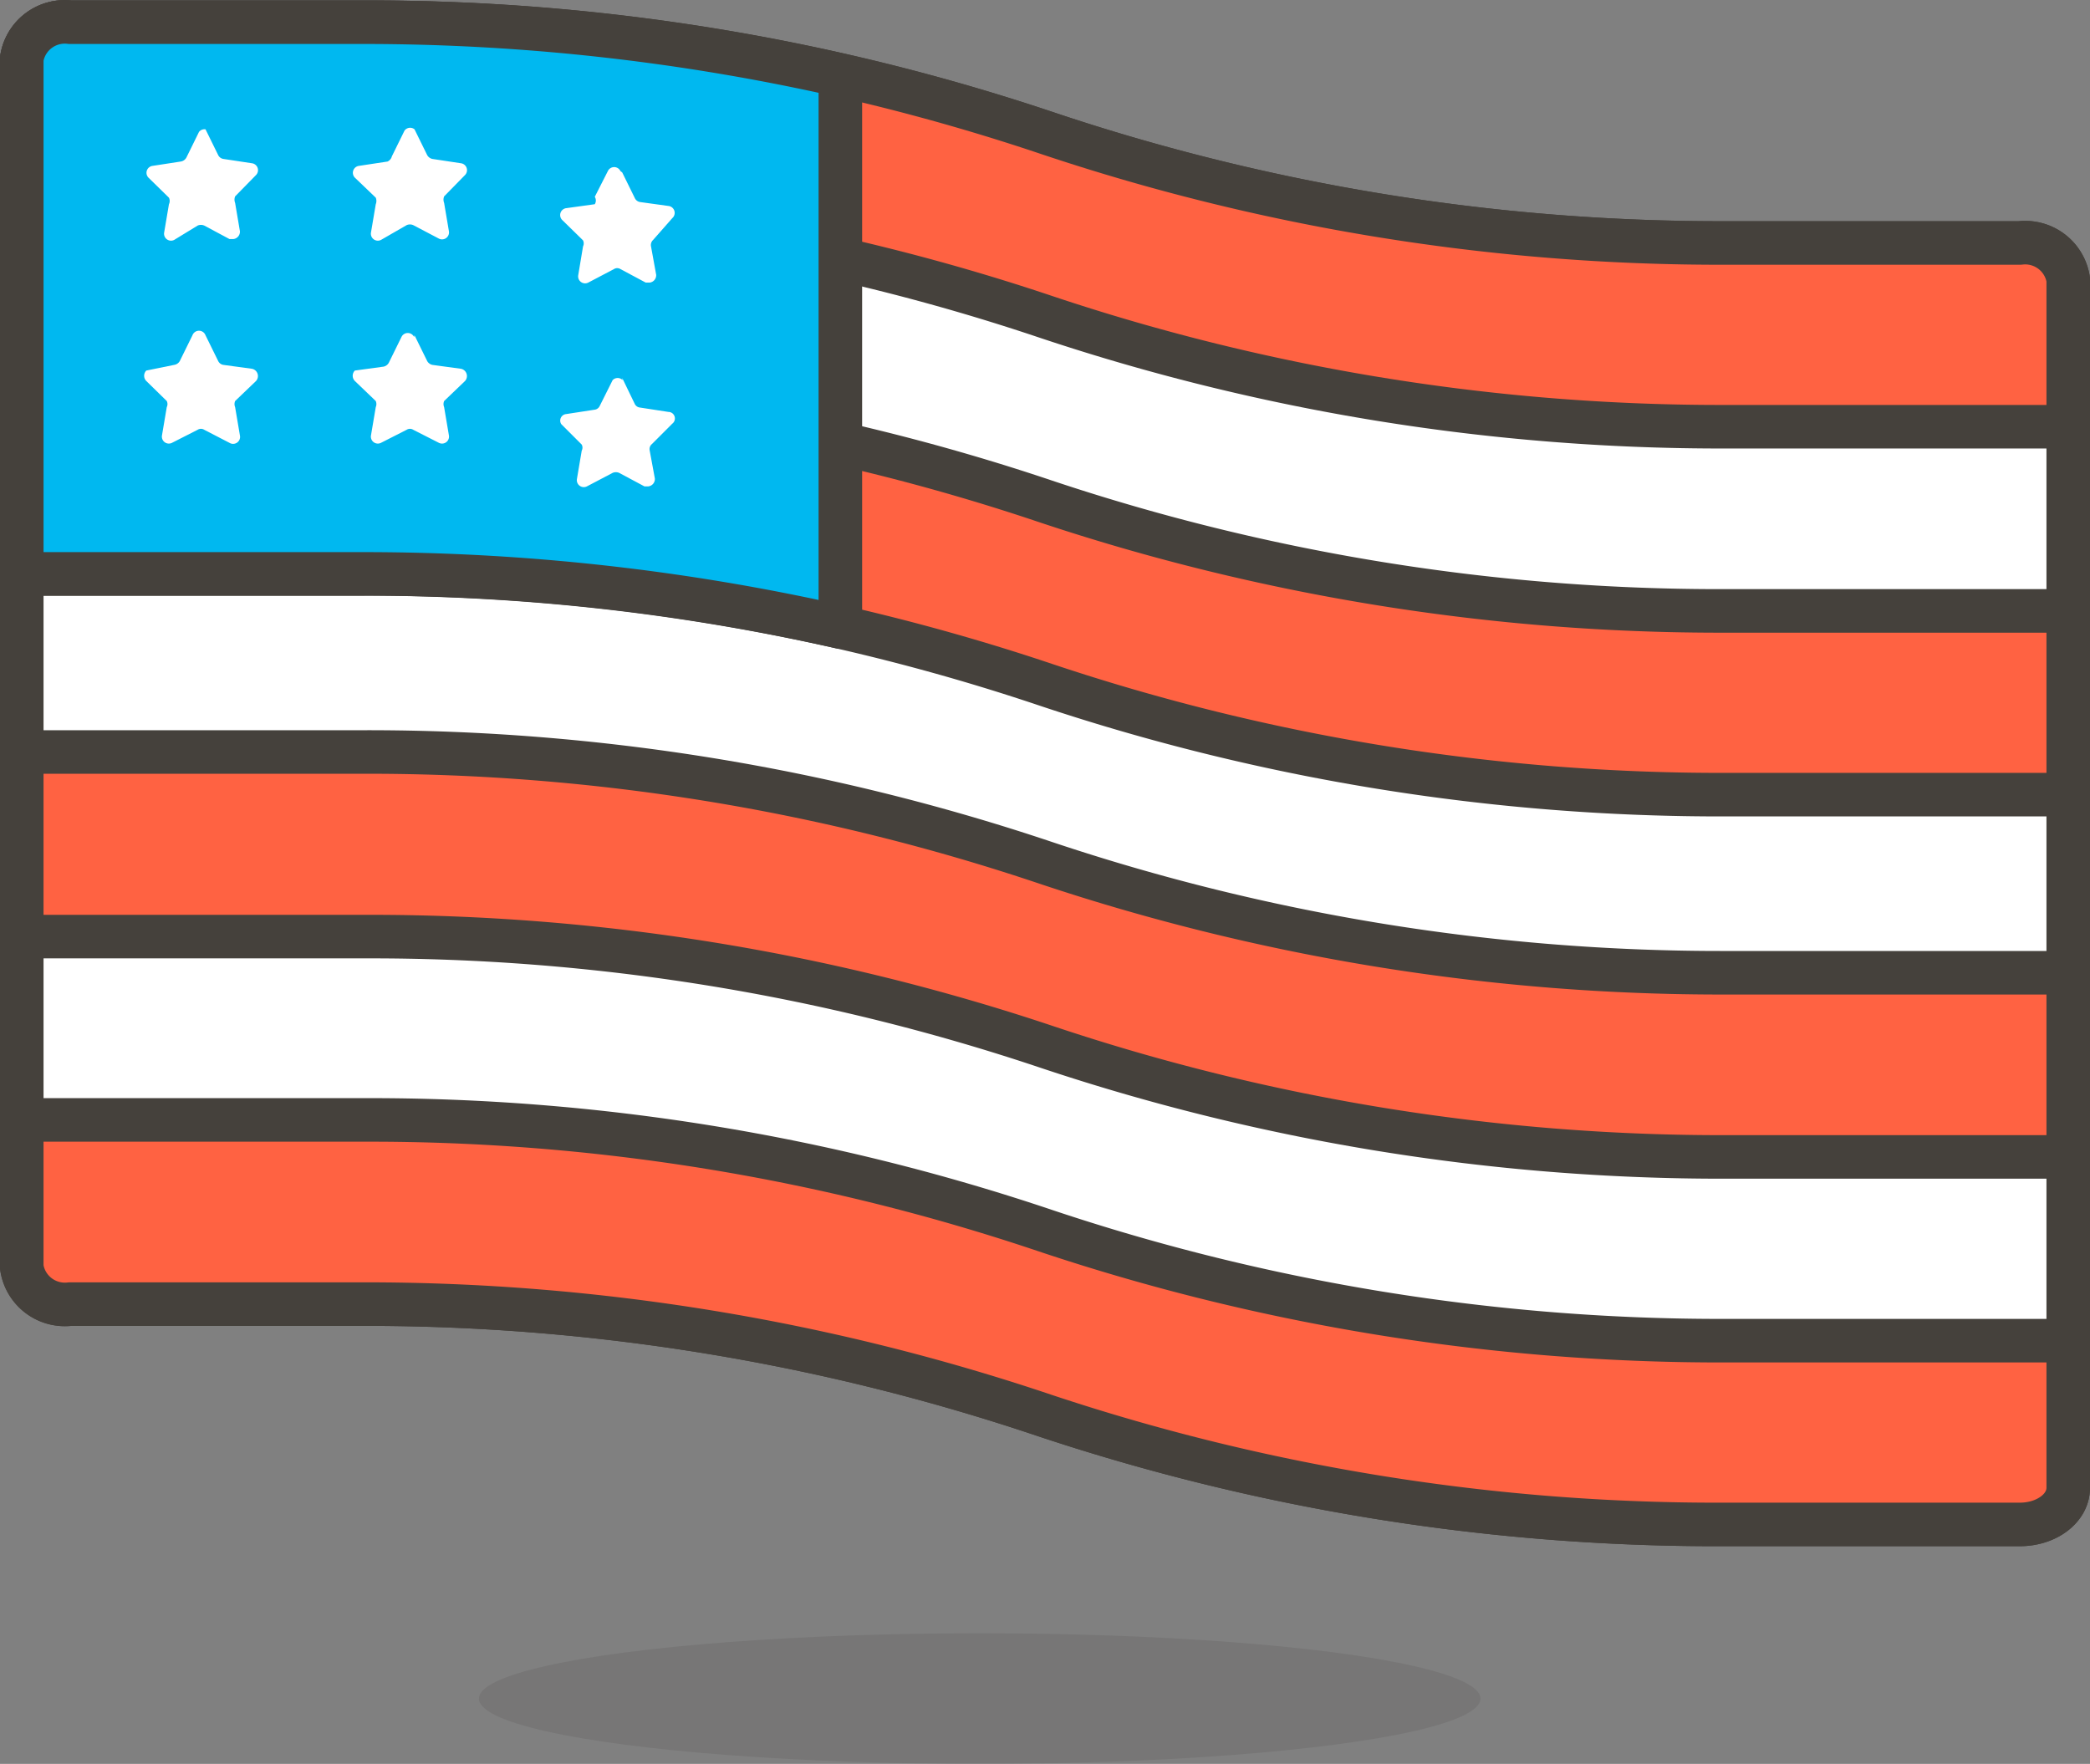 <svg id="Icons" xmlns="http://www.w3.org/2000/svg" viewBox="0 0 48 40.51"><rect x="0" y="0" width="48" height="40.51" fill="#808080" stroke="none"/><title>57</title><g id="_Group_" data-name=" Group "><path id="_Path_" data-name=" Path " d="M24,9.53h0A48.85,48.85,0,0,0,8.37,7H1.61A1,1,0,0,0,.5,7.84V35.59a1,1,0,0,0,1.11.85H8.37A48.85,48.85,0,0,1,24,39h0a48.85,48.85,0,0,0,15.63,2.5h6.76c.61,0,1.11-.37,1.11-.84V12.91a1,1,0,0,0-1.11-.84H39.63A48.58,48.58,0,0,1,24,9.53Z" transform="translate(0 -6.49)" style="fill:#fff;stroke:#45413c;stroke-linecap:round;stroke-linejoin:round"/><path id="_Path_2" data-name=" Path 2" d="M47.5,16.29H39.63A48.85,48.85,0,0,1,24,13.76h0A48.85,48.85,0,0,0,8.37,11.22H.5V7.84A1,1,0,0,1,1.61,7H8.37A48.85,48.85,0,0,1,24,9.53h0a48.58,48.58,0,0,0,15.63,2.54h6.76a1,1,0,0,1,1.11.84Z" transform="translate(0 -6.49)" style="fill:#ff6242;stroke:#45413c;stroke-linecap:round;stroke-linejoin:round"/><path id="_Path_3" data-name=" Path 3" d="M47.5,20.52H39.63A48.85,48.85,0,0,1,24,18h0A48.85,48.85,0,0,0,8.37,15.45H.5v4.22H8.37A48.85,48.85,0,0,1,24,22.21h0a48.85,48.85,0,0,0,15.63,2.53H47.5Z" transform="translate(0 -6.49)" style="fill:#ff6242;stroke:#45413c;stroke-linecap:round;stroke-linejoin:round"/><path id="_Path_4" data-name=" Path 4" d="M47.5,28.83H39.63A48.85,48.85,0,0,1,24,26.3h0A48.85,48.85,0,0,0,8.37,23.76H.5V28H8.37A48.85,48.85,0,0,1,24,30.52h0a48.85,48.85,0,0,0,15.63,2.54H47.5Z" transform="translate(0 -6.49)" style="fill:#ff6242;stroke:#45413c;stroke-linecap:round;stroke-linejoin:round"/><path id="_Path_5" data-name=" Path 5" d="M46.39,41.5c.61,0,1.11-.37,1.11-.84V37.28H39.63A48.85,48.85,0,0,1,24,34.75h0A48.58,48.58,0,0,0,8.37,32.21H.5v3.38a1,1,0,0,0,1.11.85H8.37A48.85,48.85,0,0,1,24,39h0a48.85,48.85,0,0,0,15.63,2.5Z" transform="translate(0 -6.49)" style="fill:#ff6242;stroke:#45413c;stroke-linecap:round;stroke-linejoin:round"/><path id="_Path_6" data-name=" Path 6" d="M19.3,8.22A49.69,49.69,0,0,0,8.37,7H1.61A1,1,0,0,0,.5,7.84V19.67H8.37A49.69,49.69,0,0,1,19.3,20.89Z" transform="translate(0 -6.49)" style="fill:#00b8f0;stroke:#45413c;stroke-linecap:round;stroke-linejoin:round"/><path id="_Path_7" data-name=" Path 7" d="M4.72,9.46l.29.59a.16.16,0,0,0,.12.09l.66.1a.16.16,0,0,1,.09.27L5.4,11a.2.2,0,0,0,0,.15l.11.65a.17.17,0,0,1-.15.18H5.27l-.58-.31a.19.19,0,0,0-.15,0L4,12a.16.16,0,0,1-.23-.17l.11-.65a.17.17,0,0,0,0-.15l-.47-.46a.16.16,0,0,1,.09-.27l.65-.1a.18.18,0,0,0,.13-.09l.29-.59A.16.16,0,0,1,4.72,9.46Z" transform="translate(0 -6.49)" style="fill:#fff"/><path id="_Path_8" data-name=" Path 8" d="M9.52,9.46l.29.59a.18.18,0,0,0,.12.09l.66.1a.16.16,0,0,1,.09.27L10.2,11a.2.2,0,0,0,0,.15l.11.65a.16.16,0,0,1-.23.17l-.59-.31a.19.19,0,0,0-.15,0L8.75,12a.16.16,0,0,1-.23-.17l.11-.65a.2.2,0,0,0,0-.15l-.48-.46a.16.16,0,0,1,.09-.27l.66-.1A.18.18,0,0,0,9,10.08l.29-.59A.16.16,0,0,1,9.52,9.46Z" transform="translate(0 -6.49)" style="fill:#fff"/><path id="_Path_9" data-name=" Path 9" d="M14.29,10.45l.29.59a.16.16,0,0,0,.12.09l.65.09a.16.16,0,0,1,.09.28L15,12a.16.16,0,0,0-.05.14l.12.66a.17.17,0,0,1-.15.18h-.09l-.58-.31a.14.14,0,0,0-.15,0l-.59.31a.16.16,0,0,1-.23-.17l.11-.66a.16.16,0,0,0,0-.14l-.47-.46a.16.16,0,0,1,.09-.28l.65-.09a.16.16,0,0,0,0-.17l.3-.59a.16.16,0,0,1,.29,0Z" transform="translate(0 -6.49)" style="fill:#fff"/><path id="_Path_10" data-name=" Path 10" d="M4.72,14.19l.29.59a.16.16,0,0,0,.12.09l.66.09a.17.17,0,0,1,.09.28l-.48.46a.18.18,0,0,0,0,.14l.11.65a.16.16,0,0,1-.24.17l-.58-.3a.14.14,0,0,0-.15,0l-.59.3a.16.16,0,0,1-.23-.17l.11-.65a.16.16,0,0,0,0-.14l-.47-.46a.17.17,0,0,1,0-.24L4,14.87a.18.18,0,0,0,.13-.09l.29-.59a.16.16,0,0,1,.3,0Z" transform="translate(0 -6.49)" style="fill:#fff"/><path id="_Path_11" data-name=" Path 11" d="M9.52,14.19l.29.59a.18.18,0,0,0,.12.09l.66.09a.17.17,0,0,1,.09.28l-.48.46a.18.18,0,0,0,0,.14l.11.65a.16.16,0,0,1-.23.17l-.59-.3a.14.14,0,0,0-.15,0l-.59.3a.16.16,0,0,1-.23-.17l.11-.65a.18.18,0,0,0,0-.14l-.48-.46a.17.17,0,0,1,0-.24l.66-.09a.18.18,0,0,0,.12-.09l.29-.59a.16.16,0,0,1,.29,0Z" transform="translate(0 -6.49)" style="fill:#fff"/><path id="_Path_12" data-name=" Path 12" d="M14.29,15.17l.29.6a.15.15,0,0,0,.12.08l.65.1a.15.15,0,0,1,.09.27l-.47.47a.15.15,0,0,0-.05.14l.12.65a.17.17,0,0,1-.15.18H14.8l-.58-.31a.19.19,0,0,0-.15,0l-.59.31a.16.16,0,0,1-.23-.17l.11-.65a.15.15,0,0,0,0-.14l-.47-.47A.15.15,0,0,1,13,16l.65-.1a.15.15,0,0,0,.12-.08l.3-.6a.16.16,0,0,1,.23,0Z" transform="translate(0 -6.49)" style="fill:#fff"/></g><ellipse cx="22.5" cy="39.01" rx="11.5" ry="1.5" style="fill:#45413c;opacity:0.15;isolation:isolate"/></svg>